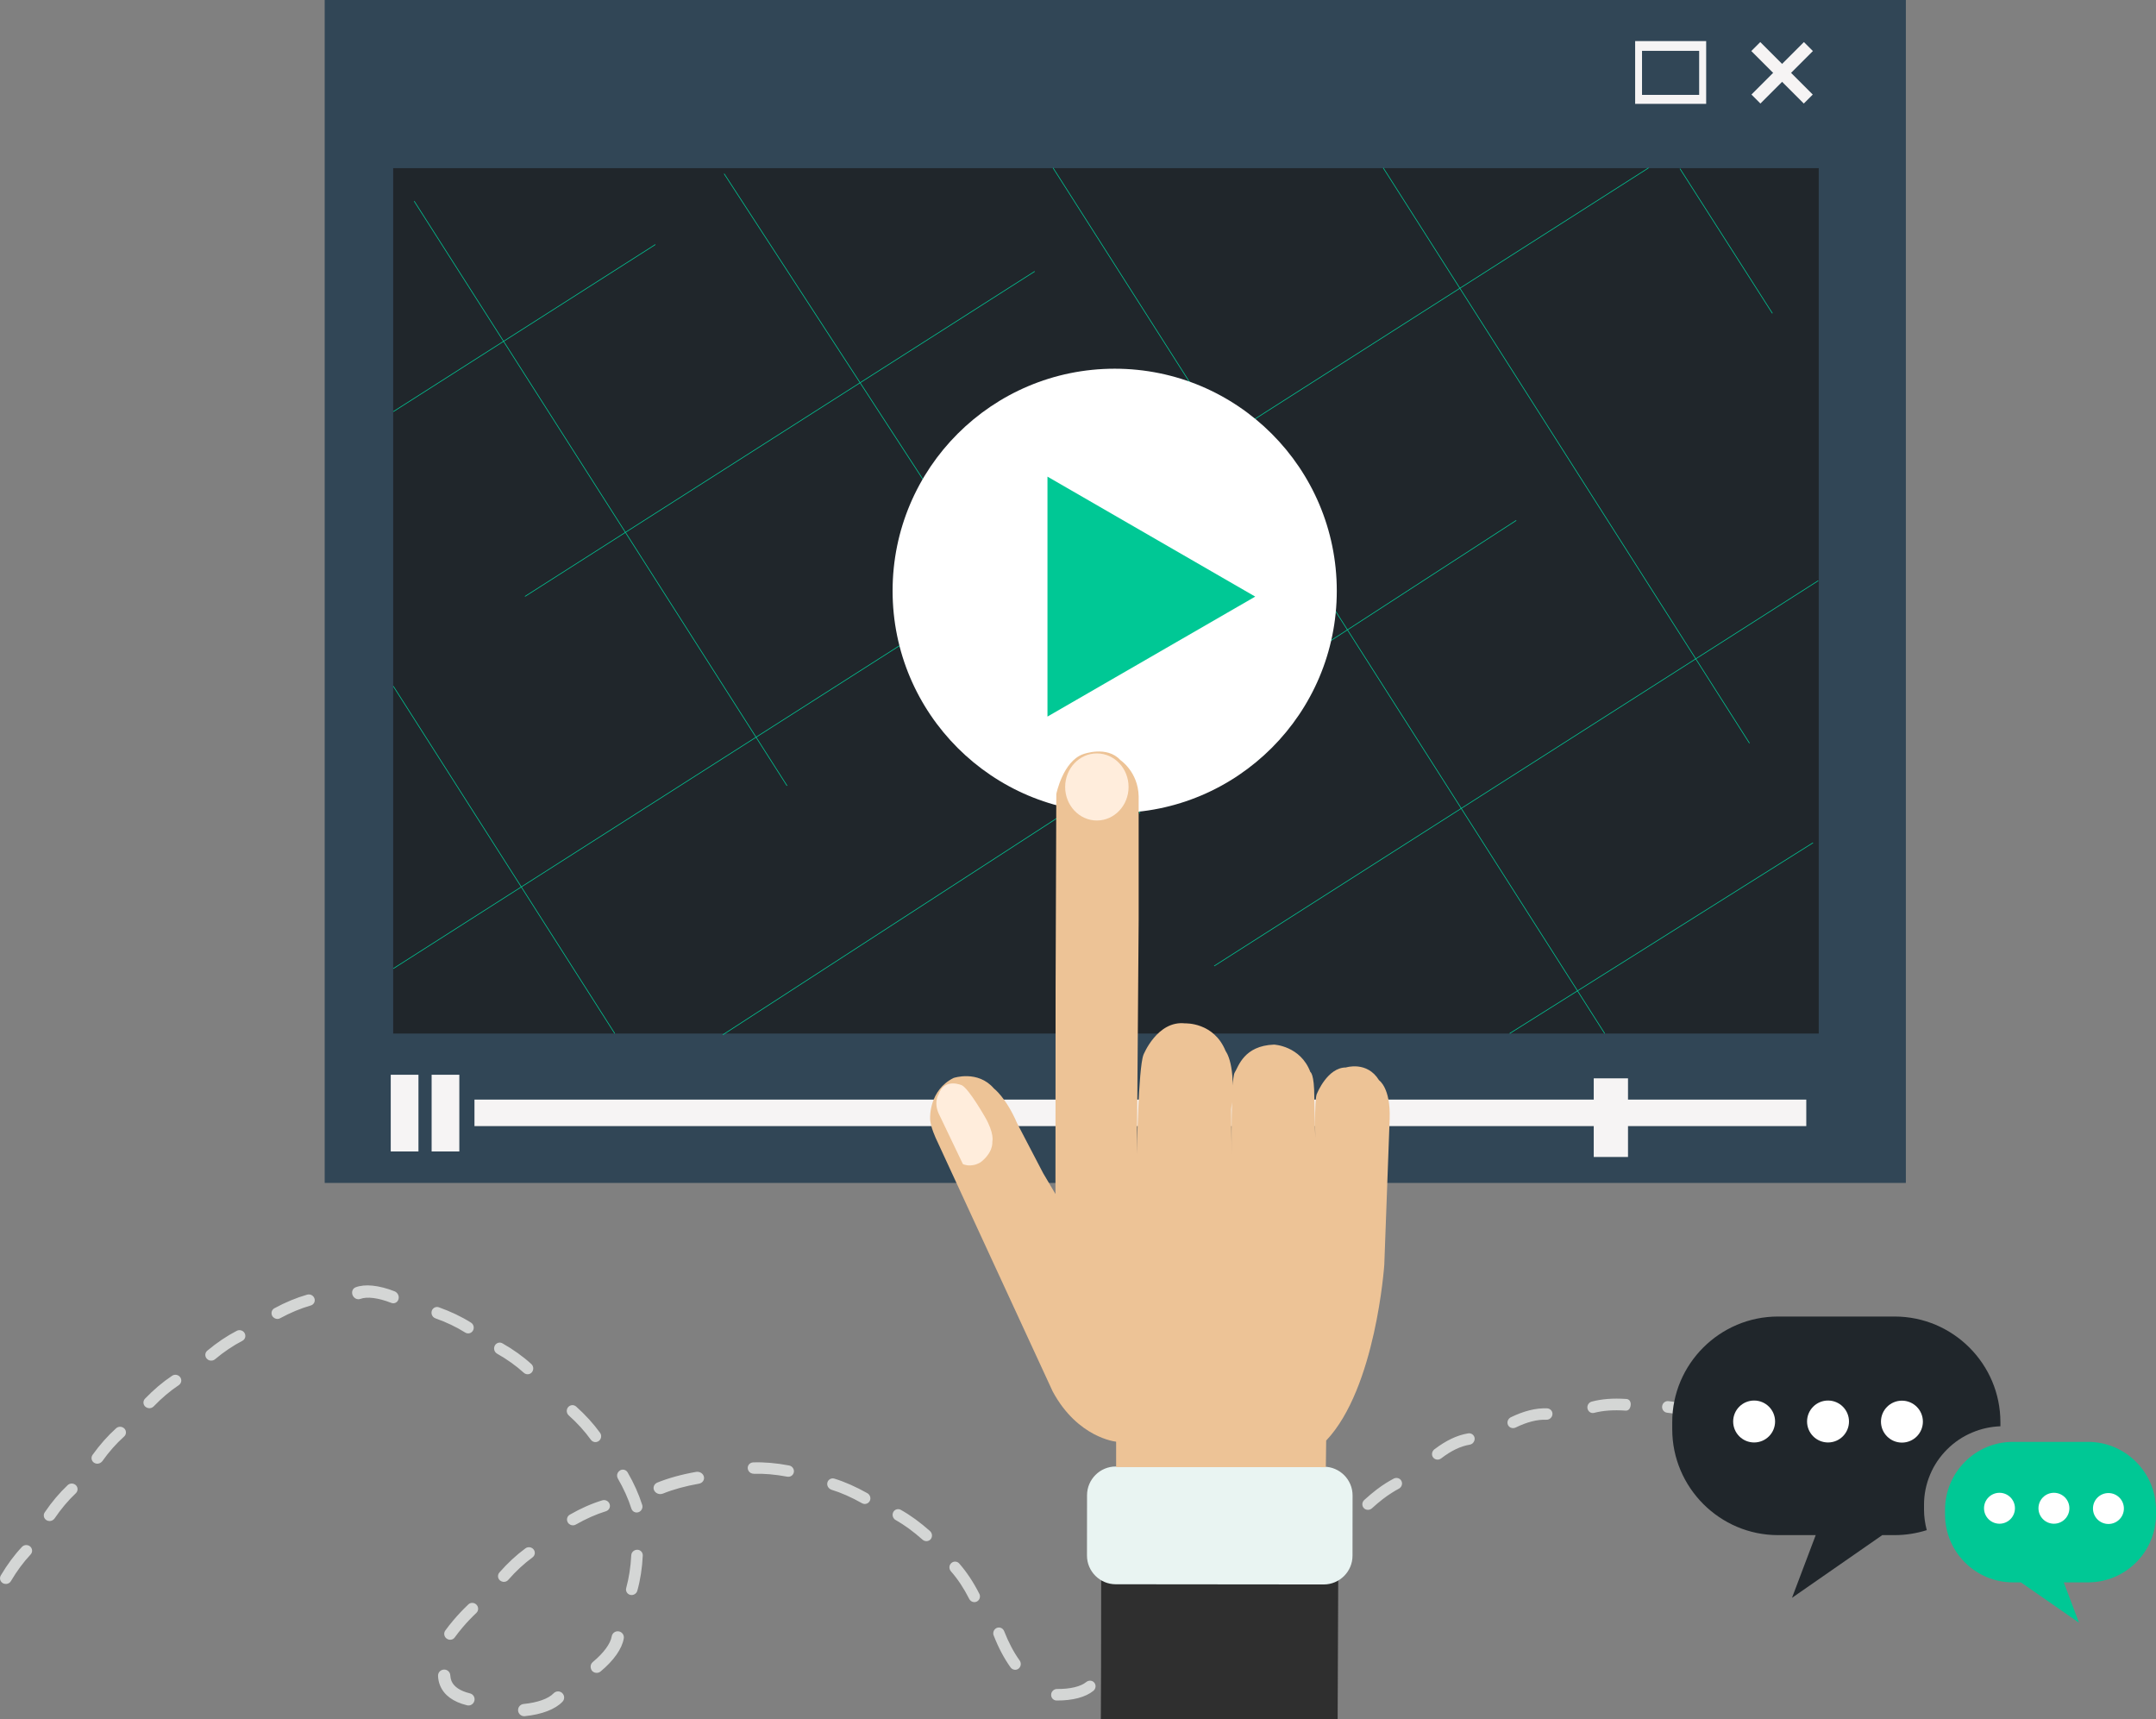 <svg id="Layer_1" xmlns="http://www.w3.org/2000/svg" viewBox="0 0 3290.8 2623.6"><rect x="0" y="0" width="3290.8" height="2623.6" fill="#808080" stroke="none"/><style>.st1{fill:#00c895}.st2{fill:#20262b}.st3{fill:#fff}.st7{fill:#314656}.st8{fill:#f6f4f4}.st11{fill:#ffeddc}</style><path d="M1145.9 2248c-2.6-1.5-4.4-4.1-4.6-7.2-.3-4.8 3.4-8.8 8.3-9 16.4-.6 35.3 1 54.8 4.7 4.8.9 8.1 5.4 7.3 10.2-.8 4.7-5.3 7.8-10.1 6.9-18.2-3.4-35.8-4.9-50.8-4.4-1.8 0-3.5-.5-4.9-1.2zm-139.5 32.1c-3.3-.4-6.3-2.4-7.9-5.4-2.3-4.6-.2-10 4.8-12.1 16.8-6.8 37.3-12.5 59.2-16.3 5.4-.9 10.7 2.3 11.9 7.3 1.2 5-2.2 9.8-7.6 10.7-20.4 3.6-39.4 8.8-54.9 15.1-1.8.7-3.7.9-5.5.7zm357.2 36.2c-1.5-2.6-1.6-5.8-.2-8.6 2.2-4.3 7.5-5.8 11.7-3.4 14.3 8 29.7 19.2 44.4 32.3 3.6 3.3 4.1 8.8 1 12.5-3.1 3.6-8.6 3.9-12.3.7-13.8-12.3-28.1-22.7-41.2-30.1-1.4-.7-2.6-2-3.4-3.4zm-98.7-45.6c-2-2.2-2.8-5.3-2-8.3 1.3-4.6 6.1-7.2 10.7-5.8 15.7 4.8 33 12.5 50.3 22.2 4.2 2.4 5.9 7.8 3.6 12s-7.6 5.7-11.8 3.3c-16.1-9.1-32.2-16.2-46.7-20.6-1.6-.6-3.1-1.6-4.1-2.8zm230.7 163.9c.7 3.8-1 7.7-4.5 9.5-4.2 2.2-9.4.5-11.7-3.9-8.3-16.4-17.7-30.6-28-42.2-3.2-3.7-3-9.3.6-12.5 3.5-3.3 9-3 12.2.7 11.2 12.8 21.5 28.2 30.5 46 .5.8.7 1.6.9 2.4zm20.5 58.8c-.3-3.8 1.8-7.5 5.4-9 4.4-1.8 9.4.4 11.2 5 6.7 17.1 14.6 32.2 23.7 44.8 2.8 4 2 9.5-1.8 12.4s-9.2 2-12.1-1.9c-9.9-13.8-18.6-30.2-25.8-48.8-.4-.8-.6-1.7-.6-2.5zm90.6 87.2c1.7-1.9 4.1-3.1 6.8-3 19.9.2 36.1-3.7 44.5-10.6 3.8-3.1 9.3-2.7 12.3 1s2.4 9.2-1.4 12.4c-11.8 9.7-31.7 15-56.1 14.8-4.8 0-8.6-4-8.4-8.9.1-2.2.9-4.2 2.3-5.7zm998.7-425.3c0 .5-.1 1.1-.2 1.6-.9 4.8-5.4 8-10.1 7.1-18.1-3.6-35-6.2-50.5-8-4.7-.5-8.2-4.9-7.6-9.8.5-4.9 4.8-8.4 9.5-7.9 15.9 1.8 33.3 4.5 51.9 8.2 4.1.8 7 4.6 7 8.8zm-1924.2 345c-3.5-3-4.2-8.1-1.6-11.8 4-5.6 8.4-11.1 13-16.5 6.9-8.1 14.4-16 22.3-23.5 3.5-3.3 9-3 12.4.5s3.3 9.1-.1 12.4c-7.5 7.1-14.6 14.5-21 22.1-4.3 5.1-8.4 10.2-12.2 15.5-2.8 3.9-8.3 4.6-12.2 1.7-.3-.2-.4-.3-.6-.4zm1807.7-355.5c-.6 4.7-3.1 8.3-7.7 8-18.8-1.3-34.5-.1-48 3.4-4.6 1.2-8.9-1.6-10.1-6.4-1.1-4.8 1.9-9.6 6.5-10.8 15.3-4 32.1-5.4 52.8-4 4.7.3 7.1 4.4 6.6 9.3 0 .3 0 .4-.1.5zm-387.7 128.5c5-3.8 10-7.3 14.7-10.2 3.8-2.3 7.5-4.5 11.3-6.5 4.3-2.3 9.6-.8 11.8 3.4s.6 9.5-3.8 11.9c-3.4 1.8-6.8 3.8-10.3 6-9.5 5.9-19.6 13.7-30.9 24-3.6 3.2-9.2 3.1-12.4-.4s-2.9-9 .7-12.3c6.7-6.1 12.9-11.3 18.9-15.9zm263.7-107.7c-1.4.8-3 1.2-4.7 1.1-14-.5-29.3 3.4-46.8 11.9-4.4 2.1-9.7.4-11.7-3.9-2.1-4.3.1-9.6 4.2-11.7 20.2-9.8 38.3-14.3 55.4-13.7 4.9.2 8.6 4.2 8.3 9-.2 3.2-2.1 5.9-4.7 7.3zm-117.3 37.2c-1.2 1-2.7 1.7-4.4 2-13.9 2.3-28.1 9.1-43.5 20.9-3.9 3-9.4 2.3-12.3-1.5-2.9-3.8-1.8-9.4 1.9-12.3 17.9-13.6 34.7-21.6 51.6-24.4 4.8-.8 9.2 2.4 9.9 7.2.4 3.1-1 6.1-3.2 8.1zM768.1 2414.1c-1.7-.2-3.4-.9-4.8-2-3.8-3.1-4.2-8.6-1.1-12.2 12.5-14.3 25.9-26.7 39.8-36.9 3.9-2.9 9.5-2.1 12.5 1.7s2.2 9.2-1.7 12.1c-12.8 9.4-25.3 20.9-37 34.3-1.9 2.3-4.8 3.3-7.7 3zM226.5 2149c-1.7-.3-3.3-1-4.7-2.2-3.6-3.3-3.8-8.7-.5-12.2 13.2-13.7 27.1-25.5 41.4-35 4-2.7 9.6-1.7 12.4 2.3 2.8 3.9 1.8 9.3-2.2 12-13.2 8.8-26.2 19.8-38.5 32.6-2.1 2.1-5.1 3-7.9 2.5zm-78.1 84.8c-1.7 0-3.4-.5-4.9-1.5-4-2.7-5-8.1-2.2-12 11.1-15.5 23.2-29.1 36-40.6 3.6-3.2 9.2-3 12.6.5 3.3 3.5 3.1 9-.5 12.2-11.9 10.6-23.1 23.3-33.4 37.8-1.9 2.3-4.7 3.6-7.6 3.6zm-72.6 87.5c-1.7 0-3.4-.4-5-1.4-4.1-2.6-5.2-8-2.5-11.9 10.7-15.8 22.5-29.7 35-41.5 3.5-3.3 9.2-3.2 12.6.2s3.3 8.9-.2 12.2c-11.6 10.9-22.5 23.9-32.5 38.6-1.8 2.4-4.6 3.8-7.4 3.8zm-66.2 96c-1.7.1-3.5-.2-5.1-1.1-4.3-2.4-5.7-7.6-3.3-11.8 9.7-16.4 20.5-31.1 32.3-43.6 3.3-3.5 8.9-3.8 12.6-.6 3.6 3.2 3.9 8.7.6 12.2-10.9 11.6-21 25.3-30 40.5-1.5 2.7-4.2 4.2-7.1 4.4zM320 2076.2c-1.6-.4-3.2-1.4-4.4-2.7-3.2-3.6-2.9-9.1.8-12.2 14.6-12.2 29.7-22.4 45-30.3 4.3-2.2 9.7-.6 12 3.6 2.3 4.2.8 9.5-3.5 11.7-14.1 7.3-28.2 16.8-41.8 28.2-2.2 1.9-5.3 2.4-8.1 1.7zm99.4-64.3c-1.5-.8-2.9-2-3.8-3.5-2.4-4.2-1-9.5 3.2-11.8 16.7-9.1 33.6-16.1 50.1-20.8 4.7-1.3 9.6 1.3 11.1 5.9 1.5 4.6-1.1 9.4-5.8 10.7-15.3 4.4-31 10.9-46.6 19.4-2.5 1.5-5.6 1.4-8.2.1zm334.8 46.8c-.2-1.7.2-3.5 1-5.1 2.3-4.3 7.5-5.9 11.7-3.5 16.5 9.4 31.4 20 44.1 31.6 3.6 3.3 3.9 8.9.8 12.6-3.1 3.7-8.6 4-12.2.8-11.8-10.7-25.6-20.6-41-29.3-2.6-1.6-4.2-4.2-4.4-7.1zm-95.3-52.9c-.4-1.6-.4-3.4.1-5.2 1.5-4.6 6.4-7.1 10.9-5.5 17.9 6.4 34.4 14.2 49 23.4 4.1 2.6 5.4 8 3 12.2s-7.8 5.5-11.9 2.9c-13.5-8.5-28.8-15.8-45.5-21.7-2.8-1-4.8-3.4-5.6-6.1zM870.6 2327c-1.5-.7-2.9-1.9-3.9-3.5-2.5-4.2-1.2-9.5 3-11.9 16.5-9.5 33.2-16.9 49.6-21.9 4.6-1.4 9.6 1.1 11.2 5.7 1.6 4.6-.9 9.4-5.5 10.9-15.2 4.7-30.7 11.6-46.1 20.4-2.6 1.5-5.7 1.5-8.3.3zm72.1-78.9c.7-1.5 1.9-2.9 3.4-3.9 4.1-2.6 9.5-1.3 11.9 2.9 9.6 16.5 17 33.1 22.2 49.5 1.5 4.6-1.1 9.7-5.6 11.2-4.6 1.6-9.4-.9-10.9-5.5-4.8-15.2-11.8-30.6-20.7-46-1.4-2.5-1.5-5.6-.3-8.2zm-77.6-95.9c.2-1.7.9-3.4 2.1-4.7 3.1-3.7 8.6-4.1 12.2-.9 14.2 12.7 26.5 26.2 36.5 40.1 2.8 3.9 2 9.5-1.9 12.4s-9.2 2.1-12.1-1.8c-9.3-12.9-20.7-25.5-33.9-37.3-2.2-2-3.2-4.9-2.9-7.8zm102.6 214.3c1.4-.9 3.2-1.4 5-1.4 4.9.1 8.6 4.1 8.4 8.9-.9 19-3.7 37.1-8.3 53.6-1.3 4.7-6.1 7.5-10.8 6.4s-7.5-5.9-6.2-10.5c4.2-15.3 6.8-32.1 7.7-49.8.1-3.1 1.8-5.7 4.2-7.2zm-249.1 235.6c-1.8.7-3.8.9-5.8.4-21.1-5.2-34.9-15.3-41-30-1.9-4.5-3-9.5-3.2-14.7-.3-5.2 3.7-9.5 8.9-9.8s9.6 3.7 9.8 8.9c.2 3.1.8 5.9 1.8 8.5 3.7 8.8 13.1 15.2 28.2 18.9 5 1.2 8.1 6.3 6.8 11.3-.8 3.1-2.9 5.4-5.5 6.5zm182.9-58.6c0-2.6 1.2-5.3 3.4-7.1 16.4-13.6 26.9-27.8 28.8-39.1.9-5.1 5.7-8.5 10.8-7.6s8.5 5.7 7.6 10.8c-2.7 15.8-15.3 33.7-35.4 50.4-4 3.3-9.9 2.7-13.2-1.2-1.3-1.9-2-4.1-2-6.2zm-297-555.7c-2.1 1.3-4.9 1.6-7.5.5-19.7-7.7-36.8-9.8-46.9-6-4.6 1.7-9.9-.8-11.9-5.7s0-10.3 4.6-12c14.2-5.4 35.3-3.3 59.4 6.1 4.8 1.9 7.5 7.3 6 12.1-.6 2.3-1.9 3.9-3.7 5zm187.9 616.7c1.5-2.2 3.9-3.7 6.8-4 21.2-2.1 37.9-8 45.8-16.3 3.6-3.7 9.5-3.9 13.2-.3 3.7 3.6 3.9 9.5.3 13.2-11.1 11.6-31.5 19.4-57.5 22-5.1.5-9.7-3.2-10.2-8.4-.2-2.3.4-4.4 1.6-6.2z" fill="#d4d6d5"/><g id="Layer_5"><path class="st1" d="M3072.3 2200.5h114.8c57.2 0 103.7 46.7 103.7 103.9v6.9c0 57.2-46.6 103.6-103.7 103.6H3150l23.3 61.6-88.7-61.6h-12.2c-57.2 0-103.6-46.5-103.6-103.6v-6.9c-.1-57.2 46.3-103.9 103.5-103.9z"/><path class="st2" d="M2936.7 2296.7c0-16.2 3.2-31.9 9.5-46.7 6-14.3 14.8-27.1 25.8-38.1s23.9-19.7 38.3-25.7c13.7-5.8 28.2-9 43-9.5v-6.3c0-88.8-72.5-161.2-161.4-161.2h-178.1c-88.8 0-161.4 72.4-161.4 161.2v10.8c0 88.8 72.5 161.6 161.4 161.6h57.6l-36.2 95.7 137.8-95.7h18.9c17.1 0 33.5-2.7 49-7.6-2.7-10.1-4.2-20.7-4.2-31.4v-7.1z"/><ellipse class="st3" cx="2677.4" cy="2169.4" rx="32" ry="32"/><ellipse class="st3" cx="2790.2" cy="2169.4" rx="32" ry="32"/><ellipse class="st3" cx="2903" cy="2169.6" rx="32" ry="32"/><ellipse class="st3" cx="3051.9" cy="2301.8" rx="23.6" ry="23.6"/><ellipse class="st3" cx="3135" cy="2301.8" rx="23.6" ry="23.6"/><ellipse class="st3" cx="3218.2" cy="2302.2" rx="23.6" ry="23.6"/></g><path d="M1680.7 2615l-.1 8.6h193.2l.9-214.8-193.2-.1-.8 206.3" fill="#141313"/><path d="M1680.5 2623.6h361.2l.9-214.8-167.9-.1-193.2-.2h-.7l-.3 215.1z" fill="#2f2f2f"/><path d="M2020.5 2418.1l-317.6-.3c-24.1 0-43.9-19.8-43.8-43.9l.1-92c0-24.1 19.8-43.9 43.9-43.8l317.6.3c24.1 0 43.9 19.8 43.8 43.9l-.1 92c0 24.1-19.8 43.8-43.9 43.8z" fill="#e9f4f2"/><path class="st7" d="M495.6 0H2909v1805.3H495.6V0z"/><path class="st2" d="M600.1 256.6H2776v1320.7H600.1V256.6z"/><path class="st8" d="M2495.8 62.7h108.4v95.8h-108.4V62.7z"/><path class="st7" d="M2506.3 77.6h87.2v67.2h-87.2V77.6z"/><path class="st8" d="M2673.1 77.9l13.7-13.7 80.1 80.1-13.7 13.7-80.1-80.1z"/><path class="st8" d="M2673.3 144.3l80.1-80.1 13.7 13.7L2687 158l-13.7-13.7zM596.4 1640.2h42.3v117.1h-42.3v-117.1zm62.4 0h42.3v117.1h-42.3v-117.1zm65.4 37.9H2757v40.5H724.2v-40.5z"/><path class="st8" d="M2432.6 1645.7h52.3v120h-52.3v-120z"/><path d="M600.3 628.2l400-255m-400 674l338 530M632.2 307l569.1 892.2m-96-934l635 976m-133-985l842 1321m-338-1321l559 878m-106.1-876.8l141.1 220.8m-1904 432l778-496m-979 1064l1916-1222m-1413 1323l1211-785m-461 680l922-588m-471 691l463-291" fill="none" stroke="#00c895"/><circle class="st3" cx="1701.4" cy="901.7" r="339"/><path class="st1" d="M1915.9 910.5l-317.1 183.1V727.4l317.1 183.1z"/><path d="M1703.6 2239v-38.8s-58.5-5.6-96.8-76.6l-177.3-384.1s-10.5-21.4-9.8-34c0 0-1.5-41.9 35.8-60.4 0 0 37-12.5 61.5 16 0 0 18.5 13.8 35.4 53l39.8 76.3 18.8 31.8.2-313.3 1.1-297.1s10-50.2 41.3-61c0 0 36-13.3 56.4 9.1 0 0 27.1 17.9 28 55.2v188.5l-2.7 357.5s2.1-130.8 10-151.3c0 0 21.1-52.9 63.7-48 0 0 43.9-2.1 61.8 42.4 0 0 16.9 20.8 8.4 88.7l.7 69.5s-1.4-115.8 4.6-125.4 14.1-41.1 60.1-42.8c0 0 40.4 1.7 55.5 41.9 0 0 6 2.1 6 39l1.8 76.4s-2.5-76.8 2.5-83c0 0 15.8-39.4 43.9-39.4 0 0 32.3-10.4 50.6 19.5 0 0 17.9 11.6 16.2 59l-8.2 222.7s-12.7 188.1-88.7 268.2l-.5 40.6-320.1-.1z" fill="#edc396"/><path class="st11" d="M1468.2 1656.3s-26.5-12.1-35.4 13.6c0 0-9.2 13 1.8 33.3l35.1 73.3s11.7 6.1 26.5-2.4c0 0 19.1-12.7 18.5-32.1 0 0 3.4-12.1-11.4-37.6 0 .1-24.3-42.6-35.1-48.1z"/><ellipse class="st11" cx="1674.2" cy="1201" rx="48.4" ry="51.2"/></svg>